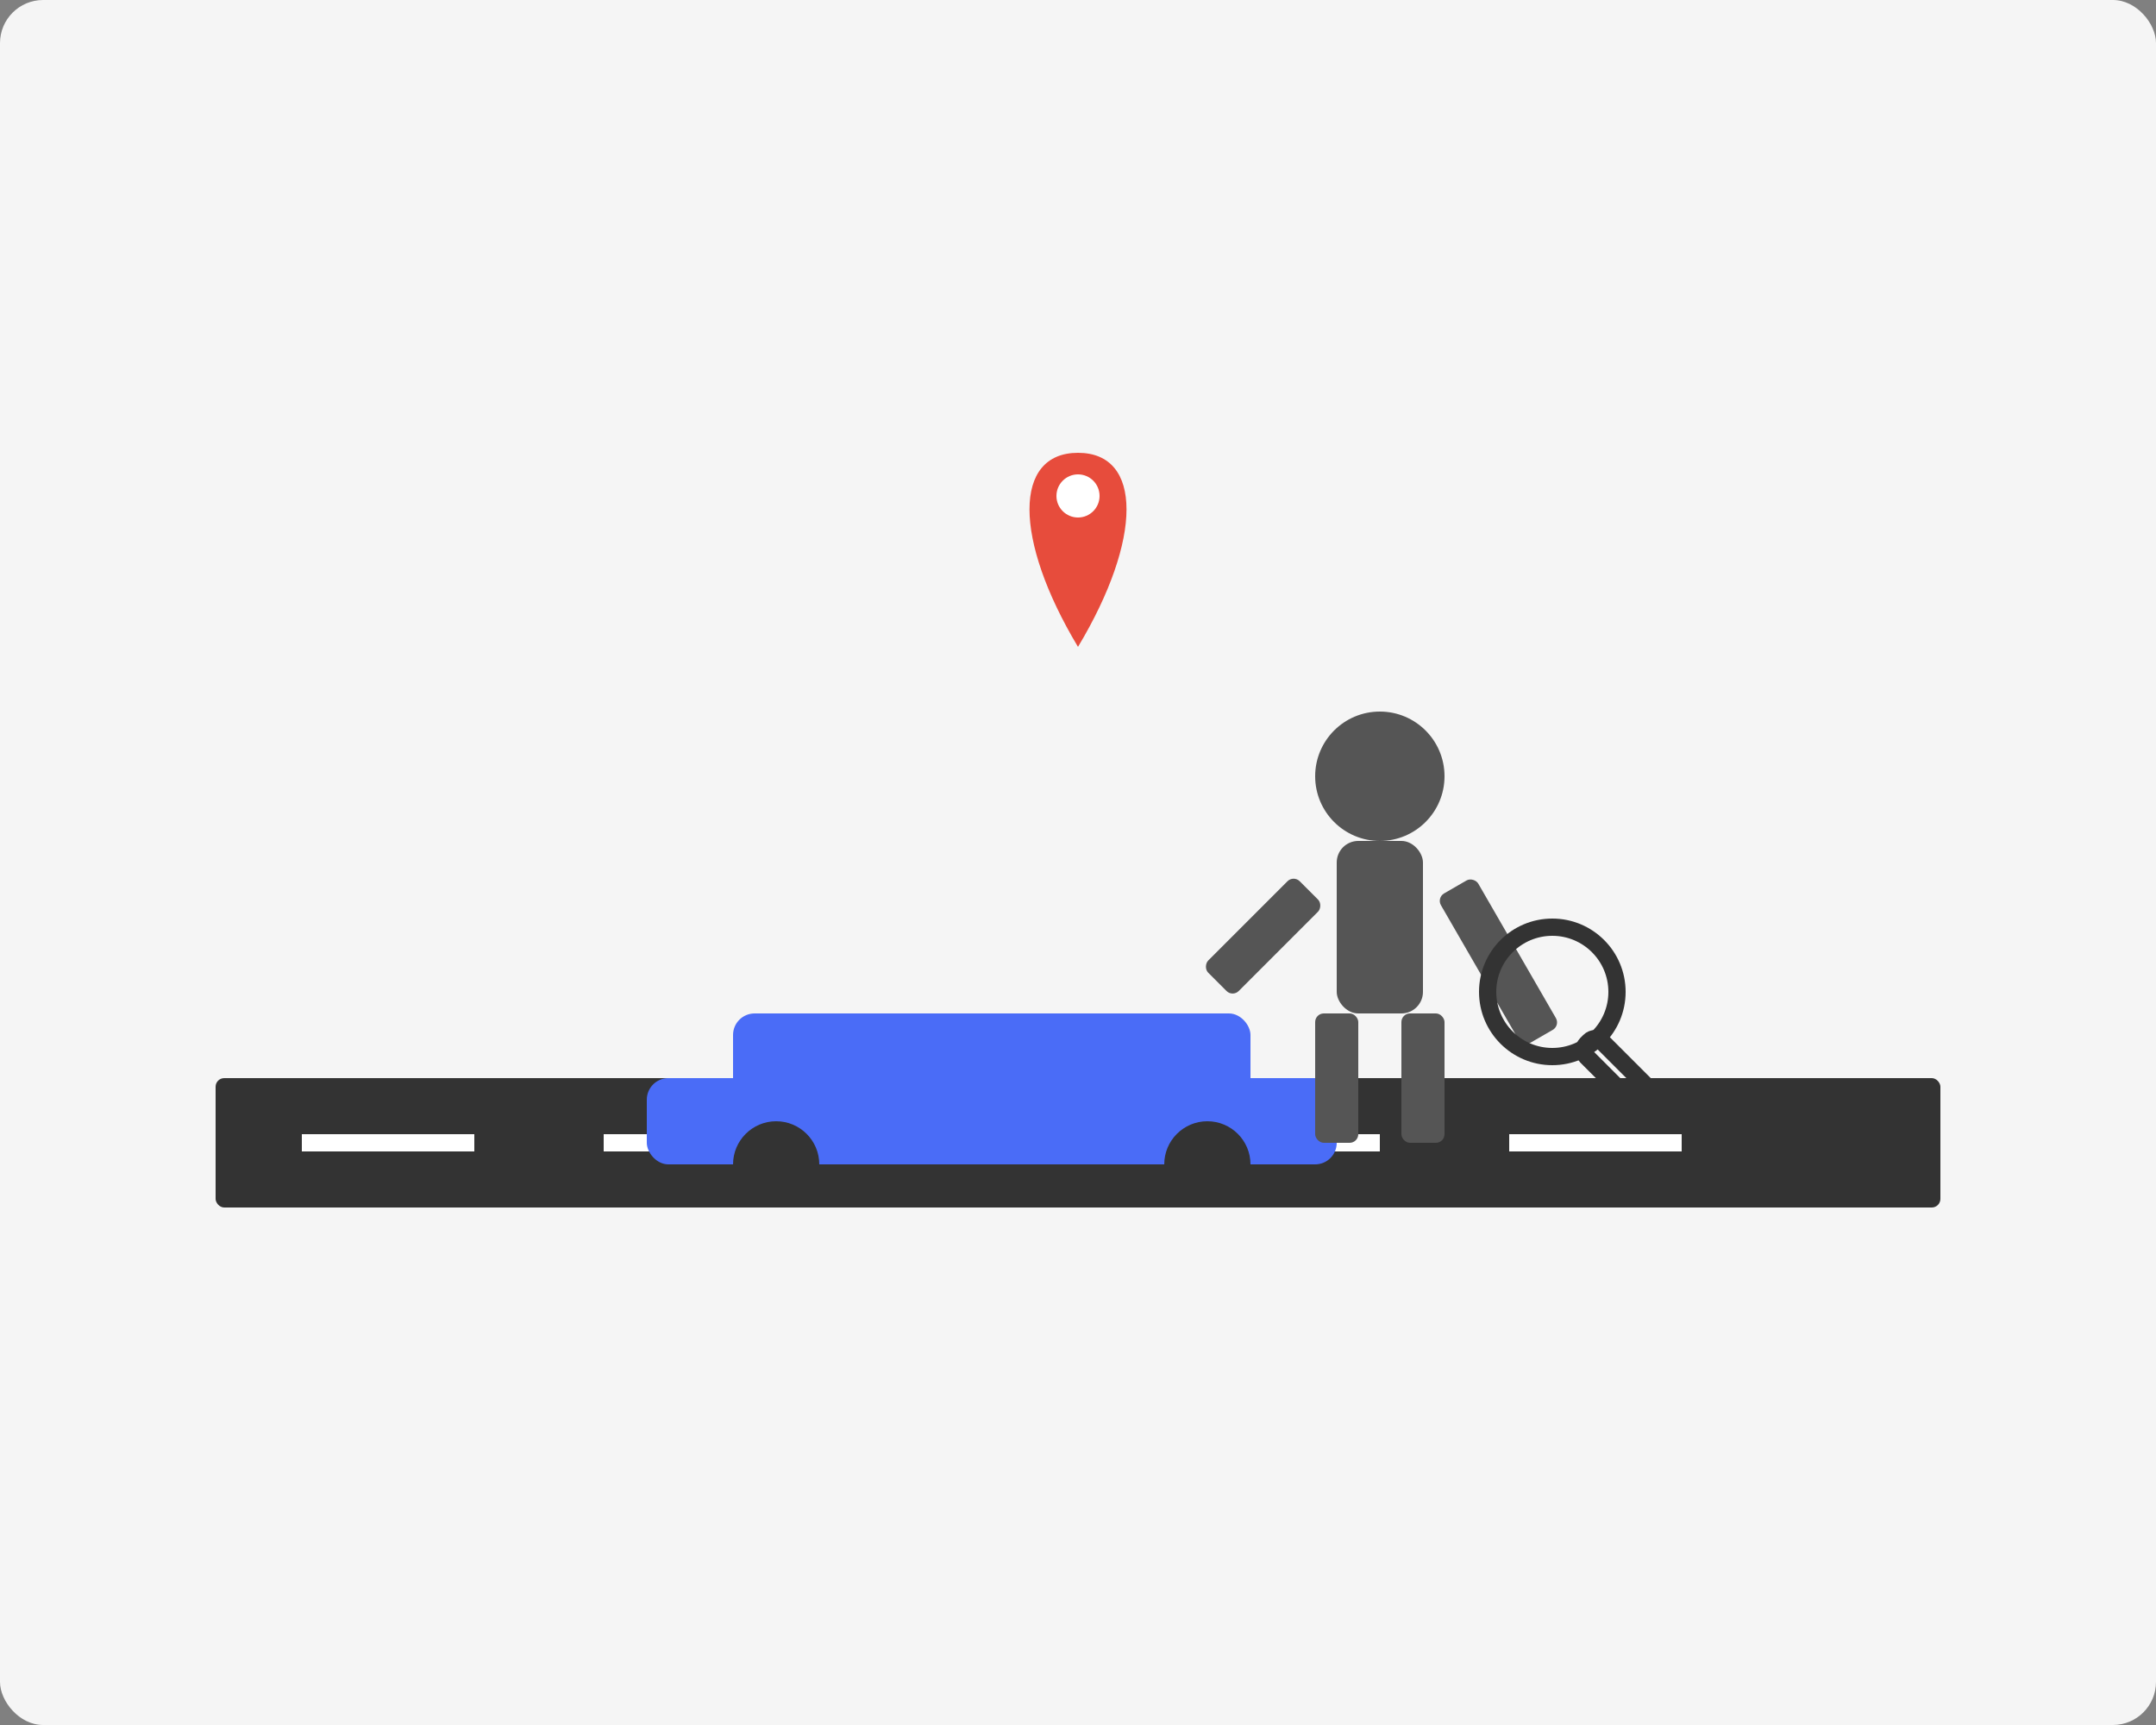 <svg xmlns="http://www.w3.org/2000/svg" viewBox="0 0 500 400">
  <rect x="0" y="0" width="500" height="400" fill="#808080" stroke="none"/>
  <style>
    .car { fill: #4a6cf7; }
    .road { fill: #333; }
    .person { fill: #555; }
    .map-pin { fill: #e74c3c; }
    .background { fill: #f5f5f5; }
    .magnifier { fill: none; stroke: #333; stroke-width: 4; }
  </style>
  <rect class="background" width="500" height="400" rx="10" />
  
  <!-- Road -->
  <rect class="road" x="50" y="250" width="400" height="30" rx="2" />
  <rect fill="white" x="70" y="263" width="40" height="4" />
  <rect fill="white" x="140" y="263" width="40" height="4" />
  <rect fill="white" x="210" y="263" width="40" height="4" />
  <rect fill="white" x="280" y="263" width="40" height="4" />
  <rect fill="white" x="350" y="263" width="40" height="4" />
  
  <!-- Car -->
  <g class="car" transform="translate(150, 220)">
    <rect x="20" y="15" width="120" height="25" rx="5" />
    <rect x="0" y="30" width="160" height="20" rx="5" />
    <circle cx="30" cy="50" r="10" fill="#333" />
    <circle cx="130" cy="50" r="10" fill="#333" />
  </g>
  
  <!-- Person with magnifying glass -->
  <g transform="translate(320, 180)">
    <circle class="person" cx="0" cy="0" r="15" /> <!-- Head -->
    <rect class="person" x="-10" y="15" width="20" height="40" rx="5" /> <!-- Body -->
    <rect class="person" x="-15" y="55" width="10" height="30" rx="2" /> <!-- Left leg -->
    <rect class="person" x="5" y="55" width="10" height="30" rx="2" /> <!-- Right leg -->
    
    <rect class="person" x="-25" y="25" width="10" height="30" rx="2" transform="rotate(45, -20, 30)" /> <!-- Left arm -->
    <rect class="person" x="15" y="25" width="10" height="40" rx="2" transform="rotate(-30, 20, 30)" /> <!-- Right arm holding magnifier -->
    
    <!-- Magnifying glass -->
    <circle class="magnifier" cx="40" cy="50" r="15" />
    <rect class="magnifier" x="50" y="60" width="20" height="5" rx="2" transform="rotate(45, 50, 60)" />
  </g>
  
  <!-- Map pin -->
  <g class="map-pin" transform="translate(250, 150)">
    <path d="M0,0 C-15,-25 -15,-45 0,-45 C15,-45 15,-25 0,0 Z" />
    <circle cx="0" cy="-35" r="5" fill="white" />
  </g>
</svg>
